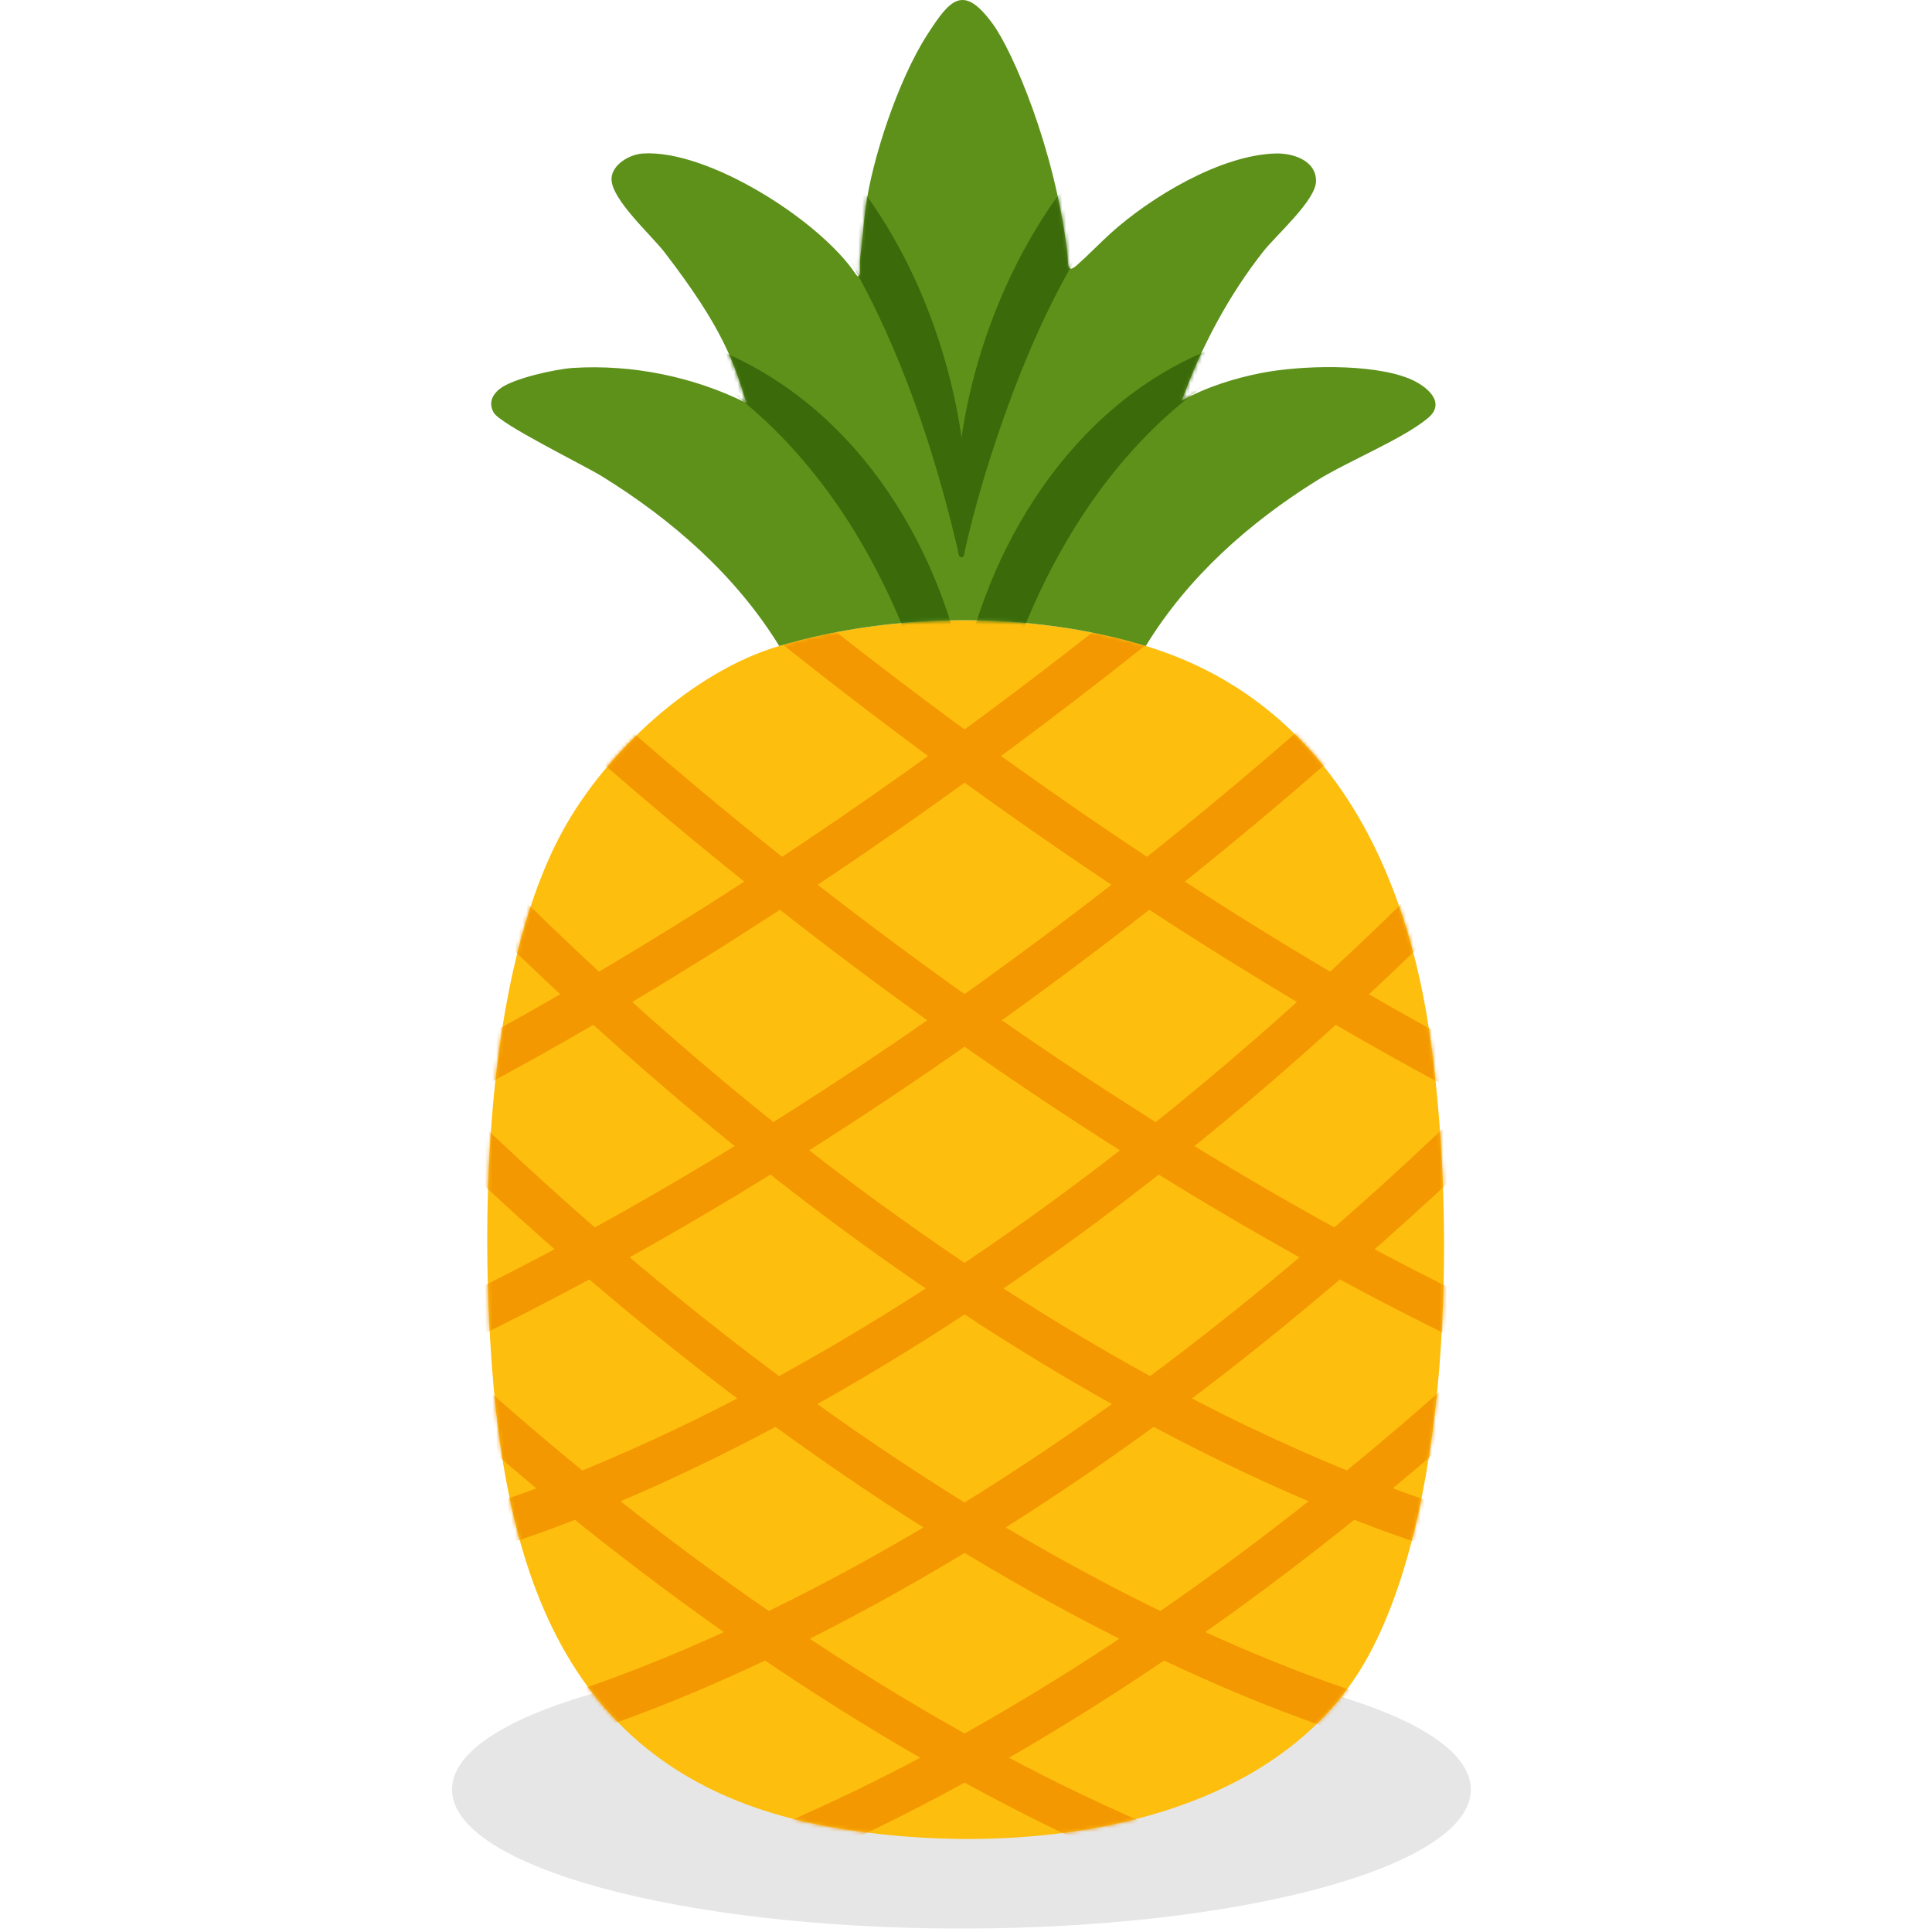 <svg width="512" height="512" viewBox="0 0 512 512" fill="none" xmlns="http://www.w3.org/2000/svg">
<g clip-path="url(#clip0_978_9993)">
<path opacity="0.1" d="M254.787 511.088C329.346 511.088 389.788 494.592 389.788 474.244C389.788 453.896 329.346 437.4 254.787 437.4C180.229 437.4 119.787 453.896 119.787 474.244C119.787 494.592 180.229 511.088 254.787 511.088Z" fill="black"/>
<path d="M303.652 171.195C350.101 185.316 371.777 227.048 378.665 272.559C385.673 318.883 385.387 397.074 362.629 438.85C336.809 486.241 267.498 492.724 219.792 484.113C147.754 471.113 132.657 413.868 129.633 350.09C127.778 310.964 130.297 254.522 149.17 220.098C160.595 199.262 183.54 177.958 206.512 171.189C236.865 162.248 273.255 161.945 303.652 171.189V171.195Z" fill="#FEBE0E"/>
<mask id="mask0_978_9993" style="mask-type:luminance" maskUnits="userSpaceOnUse" x="129" y="164" width="254" height="324">
<path d="M303.658 171.193C350.106 185.314 371.783 227.047 378.671 272.557C385.678 318.881 385.393 397.072 362.635 438.848C336.815 486.239 267.504 492.722 219.798 484.111C147.76 471.111 132.663 413.866 129.639 350.088C127.784 310.962 130.303 254.52 149.175 220.096C160.601 199.26 183.546 177.956 206.518 171.187C236.871 162.246 273.261 161.943 303.658 171.187V171.193Z" fill="white"/>
</mask>
<g mask="url(#mask0_978_9993)">
<path d="M89.381 307.083L84.897 296.613C85.232 296.47 119.202 281.738 171.204 250.025C219.179 220.764 292.754 170.652 370.84 98.059L378.573 106.412C299.702 179.741 225.353 230.355 176.873 259.907C124.245 291.983 90.78 306.484 89.386 307.083H89.381Z" fill="#F39800"/>
<path d="M89.126 370.971L85.158 360.292C85.569 360.138 119.484 347.33 171.377 317.559C219.308 290.063 292.817 242.068 370.837 169.535L378.569 177.888C299.649 251.262 225.251 299.808 176.739 327.611C124.05 357.806 90.525 370.443 89.126 370.965V370.971Z" fill="#F39800"/>
<path d="M115.153 414.662L112.903 403.493L114.028 409.08L112.897 403.499C123.824 401.272 155.099 391.544 195.231 370.681C224.695 355.36 254.62 336.449 284.172 314.464C321.122 286.974 357.583 254.574 392.551 218.17L400.744 226.072C365.227 263.053 328.163 295.959 290.588 323.884C260.481 346.254 229.975 365.5 199.918 381.085C148.491 407.744 116.486 414.404 115.153 414.673V414.662Z" fill="#F39800"/>
<path d="M136.007 464.701L133.757 453.532L134.882 459.119L133.752 453.538C144.678 451.311 175.953 441.583 216.086 420.72C245.55 405.399 275.475 386.488 305.027 364.503C341.976 337.013 378.437 304.613 413.406 268.209L421.599 276.111C386.082 313.092 349.017 345.999 311.442 373.923C281.336 396.293 250.829 415.54 220.772 431.124C169.346 457.783 137.341 464.443 136.007 464.712V464.701Z" fill="#F39800"/>
<path d="M159.601 511.994L157.351 500.825L158.476 506.412L157.346 500.831C168.272 498.604 199.547 488.876 239.679 468.013C269.144 452.692 299.069 433.781 328.621 411.796C365.57 384.306 402.031 351.906 436.999 315.502L445.193 323.404C409.676 360.385 372.611 393.291 335.036 421.216C304.93 443.586 274.423 462.832 244.366 478.417C192.94 505.076 160.935 511.736 159.601 512.005V511.994Z" fill="#F39800"/>
<path d="M421.847 307.083C420.448 306.484 386.983 291.983 334.36 259.907C285.881 230.355 211.538 179.741 132.661 106.412L140.393 98.059C218.474 170.652 292.055 220.764 340.029 250.025C392.032 281.738 425.996 296.47 426.336 296.613L421.853 307.083H421.847Z" fill="#F39800"/>
<path d="M422.105 370.969C420.706 370.447 387.175 357.81 334.492 327.615C285.98 299.812 211.581 251.26 132.661 177.892L140.393 169.539C218.414 242.072 291.923 290.067 339.854 317.562C391.807 347.362 425.738 360.169 426.078 360.296L422.105 370.975V370.969Z" fill="#F39800"/>
<path d="M396.078 414.661C394.739 414.392 362.739 407.738 311.313 381.073C281.251 365.489 250.744 346.242 220.643 323.872C183.068 295.948 146.003 263.036 110.486 226.06L118.68 218.158C153.648 254.567 190.115 286.962 227.059 314.452C256.605 336.437 286.53 355.354 316 370.669C356.138 391.532 387.407 401.26 398.333 403.487L396.078 414.656V414.661Z" fill="#F39800"/>
<path d="M375.224 464.702C373.885 464.433 341.886 457.779 290.46 431.114C260.397 415.53 229.89 396.283 199.79 373.913C162.215 345.989 125.15 313.077 89.633 276.101L97.826 268.199C132.795 304.608 169.261 337.003 206.205 364.493C235.751 386.478 265.677 405.395 295.146 420.71C335.284 441.573 366.554 451.301 377.48 453.528L375.224 464.697V464.702Z" fill="#F39800"/>
<path d="M351.625 511.993C350.286 511.724 318.286 505.07 266.86 478.405C236.798 462.821 206.291 443.574 176.19 421.204C138.615 393.28 101.55 360.368 66.033 323.392L74.227 315.49C109.195 351.899 145.661 384.294 182.605 411.784C212.152 433.769 242.077 452.686 271.546 468.001C311.684 488.864 342.954 498.592 353.88 500.819L351.625 511.988V511.993Z" fill="#F39800"/>
</g>
<path d="M206.506 171.194C194.998 152.486 178.156 137.765 159.624 126.288C154.712 123.248 132.602 112.458 130.835 109.34C129.825 107.564 129.666 105.255 132.476 103.028C135.955 100.272 147.326 97.792 151.837 97.507C167.521 96.517 183.825 99.822 197.83 106.816C194.428 95.906 191.684 87.108 176.104 66.849C172.592 62.28 161.901 52.75 162.061 47.35C162.176 43.566 166.917 40.899 170.347 40.679C187.634 39.557 217.098 58.375 226.614 72.425C228.48 75.175 227.728 70.281 227.914 68.84C228.518 64.166 228.814 59.475 229.44 54.79C231.075 42.532 237.847 21.394 245.81 9.076C251.786 -0.168 255.249 -4.363 263.064 6.299C268.414 13.597 279.483 39.272 282.787 66.585C283.21 70.083 282.606 72.695 285.41 70.259C287.743 68.235 291.776 64.138 294.301 61.851C304.952 52.216 323.468 41.086 338.022 40.674C342.429 40.547 348.723 42.367 348.767 47.938C348.811 52.981 338.203 62.318 334.883 66.519C325.581 78.287 318.233 92.123 313.179 106.222C319.44 102.637 327.096 100.267 334.169 98.865C344.668 96.786 363.463 96.286 373.429 100.322C377.726 102.06 383.538 106.514 378.434 110.781C371.75 116.368 357.103 122.252 348.795 127.449C330.877 138.661 314.748 152.997 303.646 171.188C273.244 161.944 236.854 162.247 206.506 171.188V171.194Z" fill="#5D911A"/>
<mask id="mask1_978_9993" style="mask-type:luminance" maskUnits="userSpaceOnUse" x="130" y="-1" width="251" height="173">
<path d="M206.506 171.192C194.998 152.484 178.156 137.763 159.624 126.287C154.712 123.246 132.602 112.456 130.835 109.338C129.825 107.562 129.666 105.253 132.476 103.026C135.955 100.271 147.326 97.79 151.837 97.504C167.521 96.515 183.825 99.82 197.83 106.814C194.428 95.904 191.684 87.106 176.104 66.847C172.592 62.278 161.901 52.748 162.061 47.348C162.176 43.564 166.917 40.897 170.347 40.677C187.634 39.556 217.098 58.373 226.614 72.423C228.48 75.173 227.728 70.279 227.914 68.838C228.518 64.164 228.814 59.473 229.44 54.788C231.075 42.531 237.847 21.392 245.81 9.074C251.786 -0.17 255.249 -4.365 263.064 6.297C268.414 13.595 279.483 39.27 282.787 66.583C283.21 70.081 282.606 72.693 285.41 70.257C287.743 68.233 291.776 64.136 294.301 61.849C304.952 52.214 323.468 41.084 338.022 40.672C342.429 40.545 348.723 42.365 348.767 47.936C348.811 52.979 338.203 62.316 334.883 66.517C325.581 78.285 318.233 92.121 313.179 106.221C319.44 102.635 327.096 100.265 334.17 98.863C344.668 96.784 363.464 96.284 373.429 100.32C377.726 102.058 383.538 106.512 378.434 110.779C371.75 116.366 357.103 122.25 348.795 127.447C330.877 138.659 314.748 152.995 303.646 171.186C273.244 161.942 236.854 162.245 206.506 171.186V171.192Z" fill="white"/>
</mask>
<g mask="url(#mask1_978_9993)">
<path d="M254.683 227.849C251.127 213.04 251.857 197.637 254.36 182.718C260.929 145.319 283.862 107.717 320.093 92.886C325.41 90.725 330.997 89.102 336.666 88.206C338.515 87.909 340.491 87.706 342.357 87.596L342.845 88.822C336.249 91.621 329.867 94.931 323.912 98.896C287.363 122.685 267.865 165.028 259.288 206.628C257.839 213.661 256.637 220.794 256.001 227.926L254.683 227.849Z" fill="#3A6A0A"/>
<path d="M254.687 227.92C248.611 172.248 222.517 111.401 167.842 88.822L168.33 87.596C170.196 87.7 172.172 87.898 174.027 88.195C179.701 89.086 185.288 90.703 190.611 92.858C234.058 110.901 257.941 159.958 258.385 205.27C258.352 212.87 257.897 220.42 256.004 227.849L254.687 227.926V227.92Z" fill="#3A6A0A"/>
<path d="M254.141 147.16C243.912 102.084 220.506 37.685 173.552 20.621C170.304 19.483 166.967 18.581 163.576 17.921C163.224 17.855 162.999 17.515 163.065 17.168C163.12 16.893 163.334 16.695 163.592 16.657L163.795 16.624C171.143 15.447 178.87 16.255 186.218 18.46C231.674 32.846 256.594 91.323 256.232 135.925C256.193 139.643 256.001 143.377 255.392 147.133C255.337 147.484 255.008 147.726 254.657 147.666C254.382 147.622 254.179 147.413 254.124 147.16H254.141Z" fill="#3A6A0A"/>
<path d="M254.143 146.931C250.131 112.325 263.62 70.686 286.373 44.258C298.743 29.861 315.821 18.022 335.099 16.273C338.946 15.943 342.782 16.015 346.53 16.653C346.882 16.708 347.118 17.043 347.057 17.395C347.013 17.67 346.799 17.873 346.547 17.923C343.155 18.583 339.813 19.49 336.559 20.628C294.561 36.114 272.878 86.87 260.685 126.931C258.698 133.606 256.876 140.365 255.438 147.167C255.367 147.514 255.021 147.739 254.675 147.662C254.406 147.607 254.214 147.387 254.17 147.129L254.138 146.925L254.143 146.931Z" fill="#3A6A0A"/>
</g>
</g>
<defs>
<clipPath id="clip0_978_9993">
<rect width="379.946" height="512" fill="white" transform="translate(66.027)"/>
</clipPath>
</defs>
</svg>
